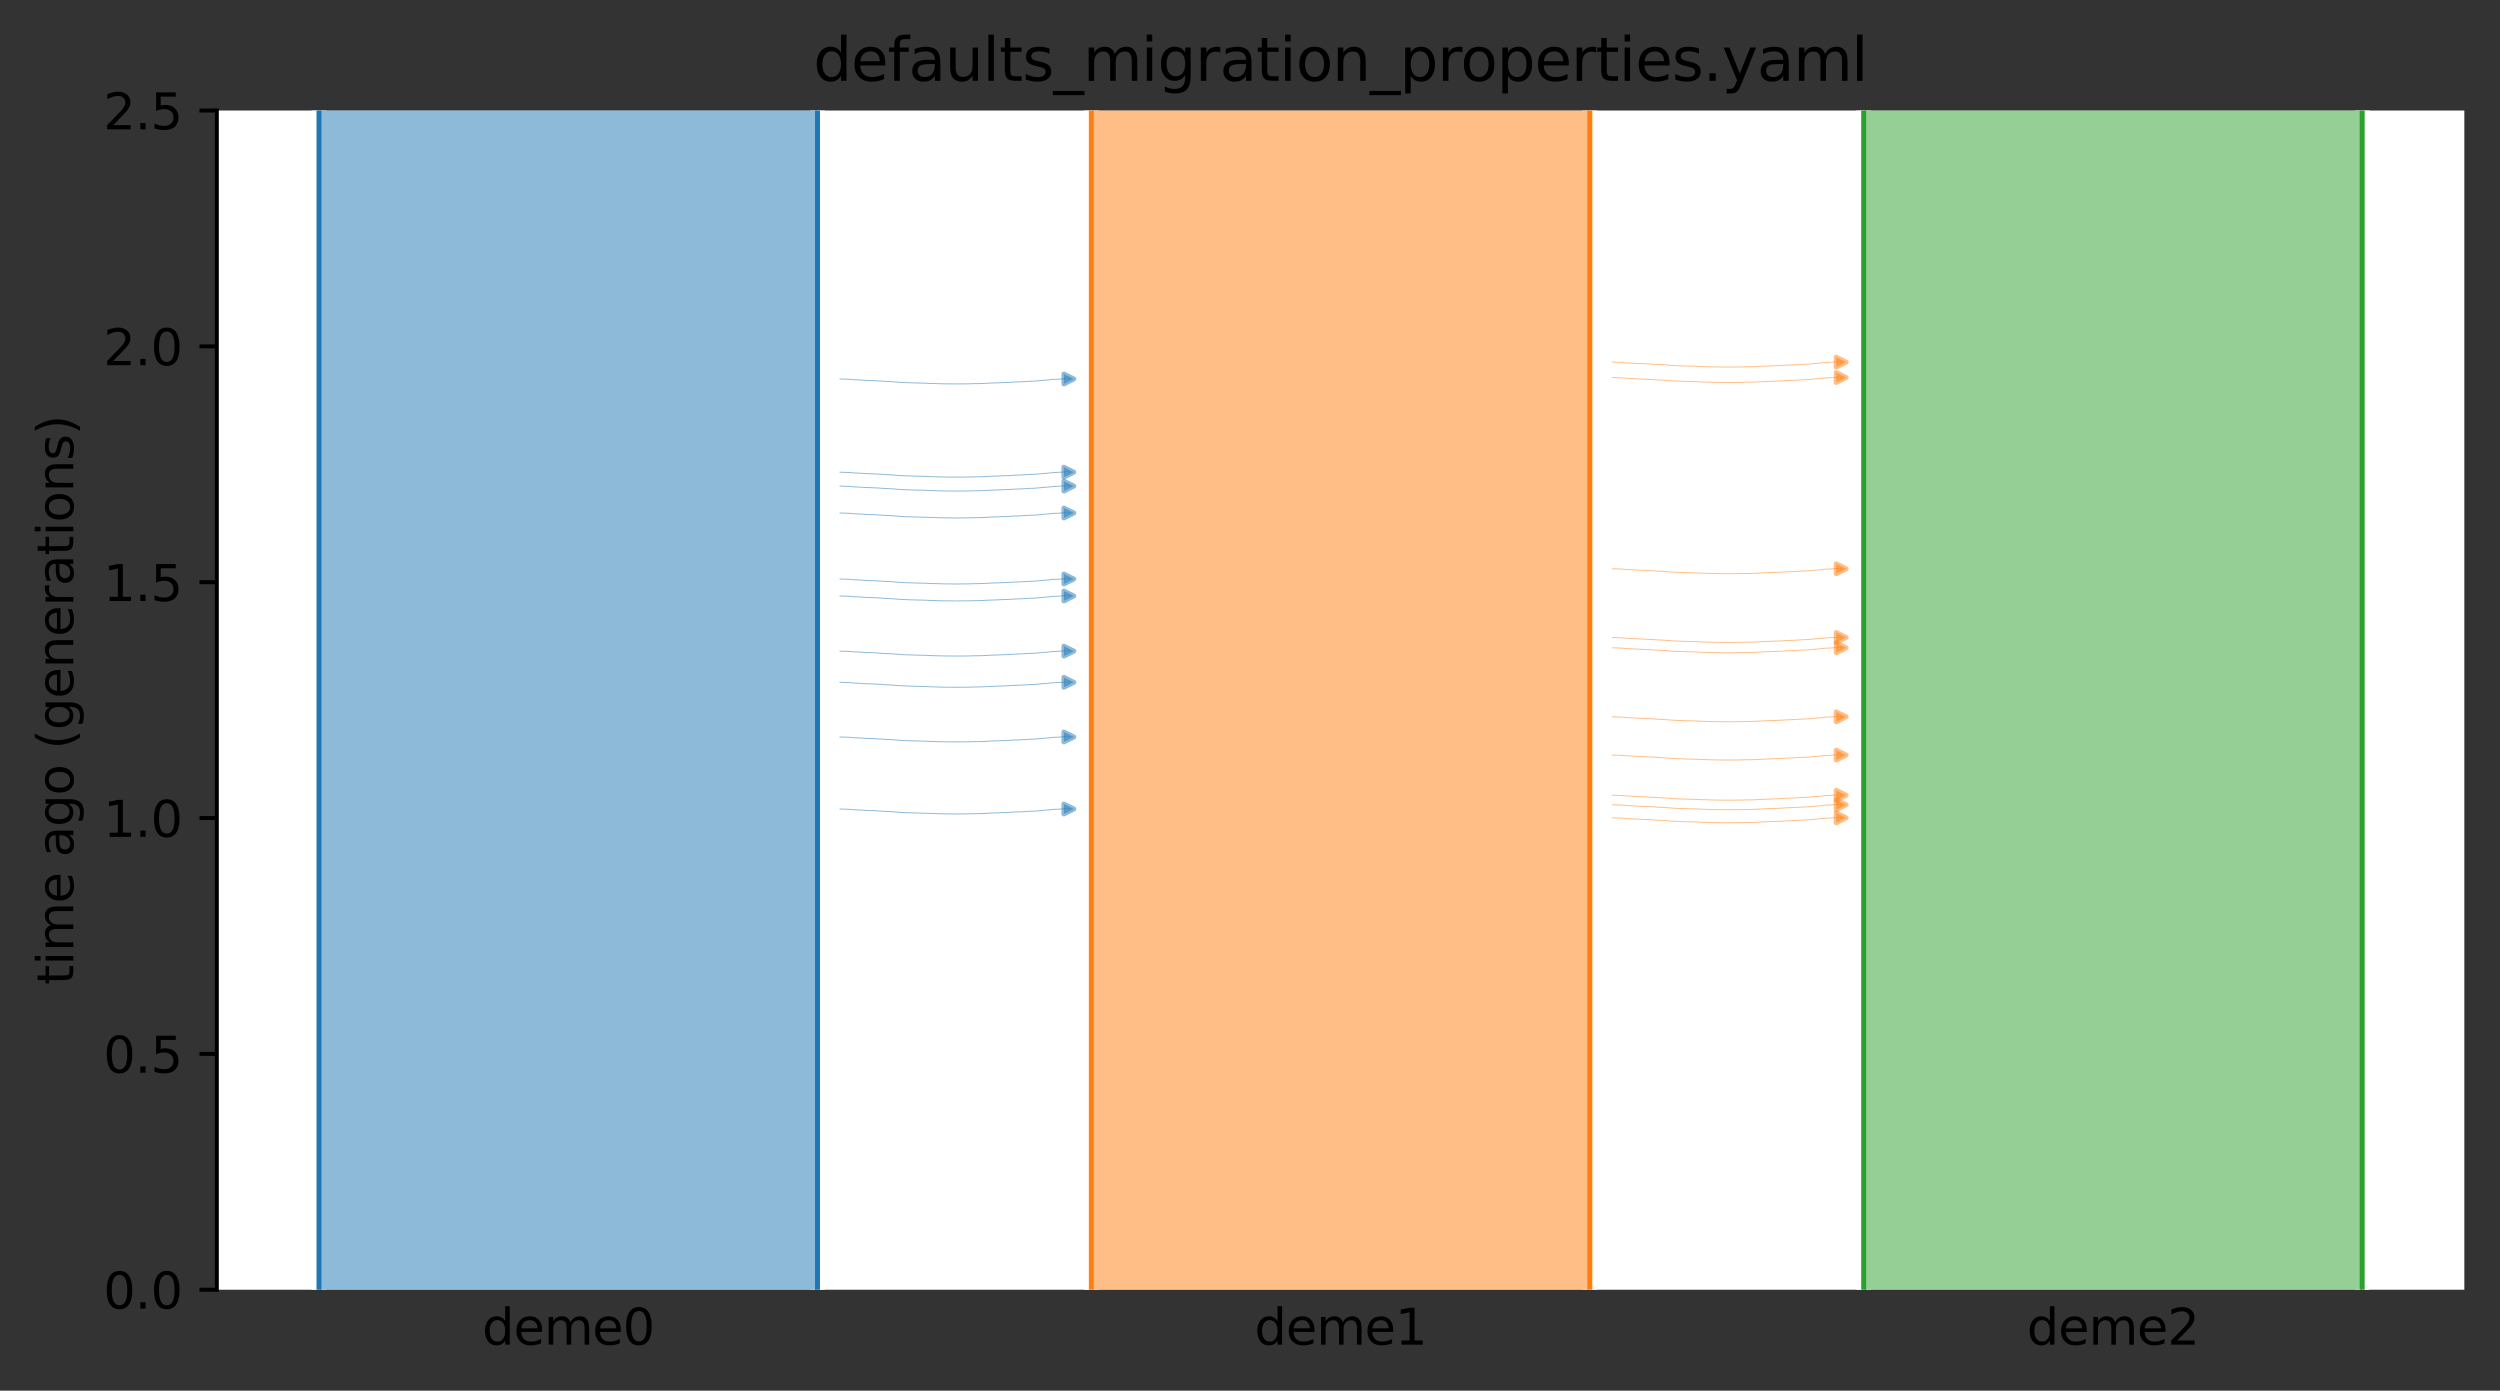 <?xml version="1.0" encoding="utf-8" standalone="no"?>
<!DOCTYPE svg PUBLIC "-//W3C//DTD SVG 1.1//EN"
  "http://www.w3.org/Graphics/SVG/1.1/DTD/svg11.dtd">
<svg xmlns:xlink="http://www.w3.org/1999/xlink" width="504.8pt" height="280.8pt" viewBox="0 0 504.8 280.8" xmlns="http://www.w3.org/2000/svg" version="1.1">
 <rect x="0" y="0" width="504.8" height="280.8" fill="#333333" stroke="none"/>
 <defs>
  <style type="text/css">*{stroke-linejoin: round; stroke-linecap: butt}</style>
 </defs>
 <g id="figure_1">
  <g id="patch_1">
   <path d="M 0 280.8 
L 504.8 280.8 
L 504.8 0 
L 0 0 
L 0 280.8 
z
" style="fill: none"/>
  </g>
  <g id="axes_1">
   <g id="patch_2">
    <path d="M 43.781 260.422 
L 497.6 260.422 
L 497.6 22.318 
L 43.781 22.318 
z
" style="fill: #ffffff"/>
   </g>
   <path d="M 169.607 116.913 
L 170.607 116.945 
L 171.607 116.982 
L 172.607 117.079 
L 173.607 117.112 
L 174.607 117.185 
L 175.607 117.224 
L 176.607 117.259 
L 177.607 117.317 
L 178.607 117.387 
L 179.607 117.439 
L 180.607 117.499 
L 181.607 117.587 
L 182.607 117.633 
L 183.607 117.675 
L 184.607 117.706 
L 185.607 117.732 
L 186.607 117.753 
L 187.607 117.807 
L 188.607 117.835 
L 189.607 117.865 
L 190.607 117.891 
L 191.607 117.902 
L 192.607 117.912 
L 193.607 117.912 
L 194.607 117.902 
L 195.607 117.89 
L 196.607 117.859 
L 197.607 117.848 
L 198.607 117.818 
L 199.607 117.758 
L 200.607 117.721 
L 201.607 117.682 
L 202.607 117.64 
L 203.607 117.607 
L 204.607 117.539 
L 205.607 117.5 
L 206.607 117.458 
L 207.607 117.387 
L 208.607 117.351 
L 209.607 117.292 
L 210.607 117.181 
L 211.607 117.111 
L 212.607 116.998 
L 213.607 116.952 
L 214.607 116.891 
L 215.823 116.842 
" clip-path="url(#pd3a5dbb03d)" style="fill: none; stroke: #1f77b4; stroke-opacity: 0.5; stroke-width: 0.2; stroke-linecap: square"/>
   <path d="M 169.607 137.772 
L 170.607 137.804 
L 171.607 137.841 
L 172.607 137.938 
L 173.607 137.971 
L 174.607 138.045 
L 175.607 138.083 
L 176.607 138.119 
L 177.607 138.176 
L 178.607 138.247 
L 179.607 138.299 
L 180.607 138.358 
L 181.607 138.446 
L 182.607 138.492 
L 183.607 138.535 
L 184.607 138.565 
L 185.607 138.591 
L 186.607 138.612 
L 187.607 138.667 
L 188.607 138.695 
L 189.607 138.724 
L 190.607 138.75 
L 191.607 138.761 
L 192.607 138.771 
L 193.607 138.771 
L 194.607 138.761 
L 195.607 138.75 
L 196.607 138.719 
L 197.607 138.707 
L 198.607 138.677 
L 199.607 138.617 
L 200.607 138.58 
L 201.607 138.541 
L 202.607 138.499 
L 203.607 138.466 
L 204.607 138.399 
L 205.607 138.359 
L 206.607 138.317 
L 207.607 138.246 
L 208.607 138.21 
L 209.607 138.151 
L 210.607 138.04 
L 211.607 137.97 
L 212.607 137.857 
L 213.607 137.811 
L 214.607 137.75 
L 215.823 137.701 
" clip-path="url(#pd3a5dbb03d)" style="fill: none; stroke: #1f77b4; stroke-opacity: 0.5; stroke-width: 0.2; stroke-linecap: square"/>
   <path d="M 169.607 131.472 
L 170.607 131.503 
L 171.607 131.54 
L 172.607 131.638 
L 173.607 131.67 
L 174.607 131.744 
L 175.607 131.783 
L 176.607 131.818 
L 177.607 131.876 
L 178.607 131.946 
L 179.607 131.998 
L 180.607 132.057 
L 181.607 132.145 
L 182.607 132.192 
L 183.607 132.234 
L 184.607 132.265 
L 185.607 132.291 
L 186.607 132.312 
L 187.607 132.366 
L 188.607 132.394 
L 189.607 132.424 
L 190.607 132.449 
L 191.607 132.46 
L 192.607 132.47 
L 193.607 132.47 
L 194.607 132.461 
L 195.607 132.449 
L 196.607 132.418 
L 197.607 132.407 
L 198.607 132.377 
L 199.607 132.317 
L 200.607 132.28 
L 201.607 132.241 
L 202.607 132.198 
L 203.607 132.165 
L 204.607 132.098 
L 205.607 132.059 
L 206.607 132.016 
L 207.607 131.946 
L 208.607 131.909 
L 209.607 131.851 
L 210.607 131.74 
L 211.607 131.669 
L 212.607 131.556 
L 213.607 131.511 
L 214.607 131.449 
L 215.823 131.401 
" clip-path="url(#pd3a5dbb03d)" style="fill: none; stroke: #1f77b4; stroke-opacity: 0.5; stroke-width: 0.2; stroke-linecap: square"/>
   <path d="M 169.607 95.343 
L 170.607 95.375 
L 171.607 95.412 
L 172.607 95.51 
L 173.607 95.542 
L 174.607 95.616 
L 175.607 95.654 
L 176.607 95.69 
L 177.607 95.747 
L 178.607 95.818 
L 179.607 95.87 
L 180.607 95.929 
L 181.607 96.017 
L 182.607 96.063 
L 183.607 96.106 
L 184.607 96.136 
L 185.607 96.162 
L 186.607 96.183 
L 187.607 96.238 
L 188.607 96.266 
L 189.607 96.295 
L 190.607 96.321 
L 191.607 96.332 
L 192.607 96.342 
L 193.607 96.342 
L 194.607 96.332 
L 195.607 96.321 
L 196.607 96.29 
L 197.607 96.278 
L 198.607 96.248 
L 199.607 96.189 
L 200.607 96.151 
L 201.607 96.112 
L 202.607 96.07 
L 203.607 96.037 
L 204.607 95.97 
L 205.607 95.931 
L 206.607 95.888 
L 207.607 95.817 
L 208.607 95.781 
L 209.607 95.722 
L 210.607 95.612 
L 211.607 95.541 
L 212.607 95.428 
L 213.607 95.382 
L 214.607 95.321 
L 215.823 95.272 
" clip-path="url(#pd3a5dbb03d)" style="fill: none; stroke: #1f77b4; stroke-opacity: 0.5; stroke-width: 0.2; stroke-linecap: square"/>
   <path d="M 169.607 76.523 
L 170.607 76.555 
L 171.607 76.592 
L 172.607 76.689 
L 173.607 76.722 
L 174.607 76.796 
L 175.607 76.834 
L 176.607 76.87 
L 177.607 76.927 
L 178.607 76.998 
L 179.607 77.05 
L 180.607 77.109 
L 181.607 77.197 
L 182.607 77.243 
L 183.607 77.286 
L 184.607 77.316 
L 185.607 77.342 
L 186.607 77.363 
L 187.607 77.418 
L 188.607 77.445 
L 189.607 77.475 
L 190.607 77.501 
L 191.607 77.512 
L 192.607 77.522 
L 193.607 77.522 
L 194.607 77.512 
L 195.607 77.501 
L 196.607 77.47 
L 197.607 77.458 
L 198.607 77.428 
L 199.607 77.368 
L 200.607 77.331 
L 201.607 77.292 
L 202.607 77.25 
L 203.607 77.217 
L 204.607 77.15 
L 205.607 77.11 
L 206.607 77.068 
L 207.607 76.997 
L 208.607 76.961 
L 209.607 76.902 
L 210.607 76.791 
L 211.607 76.721 
L 212.607 76.608 
L 213.607 76.562 
L 214.607 76.501 
L 215.823 76.452 
" clip-path="url(#pd3a5dbb03d)" style="fill: none; stroke: #1f77b4; stroke-opacity: 0.5; stroke-width: 0.2; stroke-linecap: square"/>
   <path d="M 169.607 148.809 
L 170.607 148.841 
L 171.607 148.878 
L 172.607 148.976 
L 173.607 149.008 
L 174.607 149.082 
L 175.607 149.12 
L 176.607 149.156 
L 177.607 149.213 
L 178.607 149.284 
L 179.607 149.336 
L 180.607 149.395 
L 181.607 149.483 
L 182.607 149.529 
L 183.607 149.572 
L 184.607 149.602 
L 185.607 149.628 
L 186.607 149.649 
L 187.607 149.704 
L 188.607 149.732 
L 189.607 149.761 
L 190.607 149.787 
L 191.607 149.798 
L 192.607 149.808 
L 193.607 149.808 
L 194.607 149.798 
L 195.607 149.787 
L 196.607 149.756 
L 197.607 149.744 
L 198.607 149.714 
L 199.607 149.655 
L 200.607 149.617 
L 201.607 149.578 
L 202.607 149.536 
L 203.607 149.503 
L 204.607 149.436 
L 205.607 149.397 
L 206.607 149.354 
L 207.607 149.283 
L 208.607 149.247 
L 209.607 149.188 
L 210.607 149.078 
L 211.607 149.007 
L 212.607 148.894 
L 213.607 148.848 
L 214.607 148.787 
L 215.823 148.738 
" clip-path="url(#pd3a5dbb03d)" style="fill: none; stroke: #1f77b4; stroke-opacity: 0.5; stroke-width: 0.2; stroke-linecap: square"/>
   <path d="M 169.607 120.341 
L 170.607 120.373 
L 171.607 120.41 
L 172.607 120.507 
L 173.607 120.54 
L 174.607 120.614 
L 175.607 120.652 
L 176.607 120.687 
L 177.607 120.745 
L 178.607 120.816 
L 179.607 120.867 
L 180.607 120.927 
L 181.607 121.015 
L 182.607 121.061 
L 183.607 121.103 
L 184.607 121.134 
L 185.607 121.16 
L 186.607 121.181 
L 187.607 121.235 
L 188.607 121.263 
L 189.607 121.293 
L 190.607 121.319 
L 191.607 121.33 
L 192.607 121.34 
L 193.607 121.34 
L 194.607 121.33 
L 195.607 121.318 
L 196.607 121.287 
L 197.607 121.276 
L 198.607 121.246 
L 199.607 121.186 
L 200.607 121.149 
L 201.607 121.11 
L 202.607 121.068 
L 203.607 121.035 
L 204.607 120.967 
L 205.607 120.928 
L 206.607 120.886 
L 207.607 120.815 
L 208.607 120.779 
L 209.607 120.72 
L 210.607 120.609 
L 211.607 120.539 
L 212.607 120.426 
L 213.607 120.38 
L 214.607 120.319 
L 215.823 120.27 
" clip-path="url(#pd3a5dbb03d)" style="fill: none; stroke: #1f77b4; stroke-opacity: 0.5; stroke-width: 0.2; stroke-linecap: square"/>
   <path d="M 169.607 103.587 
L 170.607 103.618 
L 171.607 103.655 
L 172.607 103.753 
L 173.607 103.785 
L 174.607 103.859 
L 175.607 103.897 
L 176.607 103.933 
L 177.607 103.99 
L 178.607 104.061 
L 179.607 104.113 
L 180.607 104.172 
L 181.607 104.26 
L 182.607 104.306 
L 183.607 104.349 
L 184.607 104.379 
L 185.607 104.405 
L 186.607 104.427 
L 187.607 104.481 
L 188.607 104.509 
L 189.607 104.538 
L 190.607 104.564 
L 191.607 104.575 
L 192.607 104.585 
L 193.607 104.585 
L 194.607 104.575 
L 195.607 104.564 
L 196.607 104.533 
L 197.607 104.522 
L 198.607 104.492 
L 199.607 104.432 
L 200.607 104.395 
L 201.607 104.355 
L 202.607 104.313 
L 203.607 104.28 
L 204.607 104.213 
L 205.607 104.174 
L 206.607 104.131 
L 207.607 104.06 
L 208.607 104.024 
L 209.607 103.966 
L 210.607 103.855 
L 211.607 103.784 
L 212.607 103.671 
L 213.607 103.625 
L 214.607 103.564 
L 215.823 103.516 
" clip-path="url(#pd3a5dbb03d)" style="fill: none; stroke: #1f77b4; stroke-opacity: 0.5; stroke-width: 0.2; stroke-linecap: square"/>
   <path d="M 169.607 163.354 
L 170.607 163.385 
L 171.607 163.422 
L 172.607 163.52 
L 173.607 163.553 
L 174.607 163.626 
L 175.607 163.665 
L 176.607 163.7 
L 177.607 163.758 
L 178.607 163.828 
L 179.607 163.88 
L 180.607 163.939 
L 181.607 164.028 
L 182.607 164.074 
L 183.607 164.116 
L 184.607 164.147 
L 185.607 164.173 
L 186.607 164.194 
L 187.607 164.248 
L 188.607 164.276 
L 189.607 164.306 
L 190.607 164.331 
L 191.607 164.342 
L 192.607 164.353 
L 193.607 164.352 
L 194.607 164.343 
L 195.607 164.331 
L 196.607 164.3 
L 197.607 164.289 
L 198.607 164.259 
L 199.607 164.199 
L 200.607 164.162 
L 201.607 164.123 
L 202.607 164.08 
L 203.607 164.048 
L 204.607 163.98 
L 205.607 163.941 
L 206.607 163.898 
L 207.607 163.828 
L 208.607 163.791 
L 209.607 163.733 
L 210.607 163.622 
L 211.607 163.551 
L 212.607 163.438 
L 213.607 163.393 
L 214.607 163.331 
L 215.823 163.283 
" clip-path="url(#pd3a5dbb03d)" style="fill: none; stroke: #1f77b4; stroke-opacity: 0.5; stroke-width: 0.2; stroke-linecap: square"/>
   <path d="M 169.607 98.152 
L 170.607 98.183 
L 171.607 98.22 
L 172.607 98.318 
L 173.607 98.351 
L 174.607 98.424 
L 175.607 98.463 
L 176.607 98.498 
L 177.607 98.556 
L 178.607 98.626 
L 179.607 98.678 
L 180.607 98.737 
L 181.607 98.826 
L 182.607 98.872 
L 183.607 98.914 
L 184.607 98.945 
L 185.607 98.971 
L 186.607 98.992 
L 187.607 99.046 
L 188.607 99.074 
L 189.607 99.104 
L 190.607 99.129 
L 191.607 99.14 
L 192.607 99.151 
L 193.607 99.15 
L 194.607 99.141 
L 195.607 99.129 
L 196.607 99.098 
L 197.607 99.087 
L 198.607 99.057 
L 199.607 98.997 
L 200.607 98.96 
L 201.607 98.921 
L 202.607 98.878 
L 203.607 98.846 
L 204.607 98.778 
L 205.607 98.739 
L 206.607 98.696 
L 207.607 98.626 
L 208.607 98.589 
L 209.607 98.531 
L 210.607 98.42 
L 211.607 98.349 
L 212.607 98.236 
L 213.607 98.191 
L 214.607 98.129 
L 215.823 98.081 
" clip-path="url(#pd3a5dbb03d)" style="fill: none; stroke: #1f77b4; stroke-opacity: 0.5; stroke-width: 0.2; stroke-linecap: square"/>
   <path d="M 325.558 128.723 
L 326.558 128.755 
L 327.558 128.791 
L 328.558 128.889 
L 329.558 128.922 
L 330.558 128.995 
L 331.558 129.034 
L 332.558 129.069 
L 333.558 129.127 
L 334.558 129.197 
L 335.558 129.249 
L 336.558 129.308 
L 337.558 129.397 
L 338.558 129.443 
L 339.558 129.485 
L 340.558 129.516 
L 341.558 129.542 
L 342.558 129.563 
L 343.558 129.617 
L 344.558 129.645 
L 345.558 129.675 
L 346.558 129.7 
L 347.558 129.712 
L 348.558 129.722 
L 349.558 129.722 
L 350.558 129.712 
L 351.558 129.7 
L 352.558 129.669 
L 353.558 129.658 
L 354.558 129.628 
L 355.558 129.568 
L 356.558 129.531 
L 357.558 129.492 
L 358.558 129.45 
L 359.558 129.417 
L 360.558 129.349 
L 361.558 129.31 
L 362.558 129.268 
L 363.558 129.197 
L 364.558 129.161 
L 365.558 129.102 
L 366.558 128.991 
L 367.558 128.921 
L 368.558 128.808 
L 369.558 128.762 
L 370.558 128.701 
L 371.775 128.652 
" clip-path="url(#pd3a5dbb03d)" style="fill: none; stroke: #ff7f0e; stroke-opacity: 0.5; stroke-width: 0.2; stroke-linecap: square"/>
   <path d="M 325.558 152.462 
L 326.558 152.494 
L 327.558 152.531 
L 328.558 152.628 
L 329.558 152.661 
L 330.558 152.735 
L 331.558 152.773 
L 332.558 152.809 
L 333.558 152.866 
L 334.558 152.937 
L 335.558 152.989 
L 336.558 153.048 
L 337.558 153.136 
L 338.558 153.182 
L 339.558 153.225 
L 340.558 153.255 
L 341.558 153.281 
L 342.558 153.302 
L 343.558 153.357 
L 344.558 153.385 
L 345.558 153.414 
L 346.558 153.44 
L 347.558 153.451 
L 348.558 153.461 
L 349.558 153.461 
L 350.558 153.451 
L 351.558 153.44 
L 352.558 153.409 
L 353.558 153.397 
L 354.558 153.367 
L 355.558 153.308 
L 356.558 153.27 
L 357.558 153.231 
L 358.558 153.189 
L 359.558 153.156 
L 360.558 153.089 
L 361.558 153.049 
L 362.558 153.007 
L 363.558 152.936 
L 364.558 152.9 
L 365.558 152.841 
L 366.558 152.73 
L 367.558 152.66 
L 368.558 152.547 
L 369.558 152.501 
L 370.558 152.44 
L 371.775 152.391 
" clip-path="url(#pd3a5dbb03d)" style="fill: none; stroke: #ff7f0e; stroke-opacity: 0.5; stroke-width: 0.2; stroke-linecap: square"/>
   <path d="M 325.558 162.499 
L 326.558 162.53 
L 327.558 162.567 
L 328.558 162.665 
L 329.558 162.698 
L 330.558 162.771 
L 331.558 162.81 
L 332.558 162.845 
L 333.558 162.903 
L 334.558 162.973 
L 335.558 163.025 
L 336.558 163.084 
L 337.558 163.173 
L 338.558 163.219 
L 339.558 163.261 
L 340.558 163.292 
L 341.558 163.318 
L 342.558 163.339 
L 343.558 163.393 
L 344.558 163.421 
L 345.558 163.451 
L 346.558 163.476 
L 347.558 163.487 
L 348.558 163.498 
L 349.558 163.497 
L 350.558 163.488 
L 351.558 163.476 
L 352.558 163.445 
L 353.558 163.434 
L 354.558 163.404 
L 355.558 163.344 
L 356.558 163.307 
L 357.558 163.268 
L 358.558 163.225 
L 359.558 163.193 
L 360.558 163.125 
L 361.558 163.086 
L 362.558 163.043 
L 363.558 162.973 
L 364.558 162.936 
L 365.558 162.878 
L 366.558 162.767 
L 367.558 162.696 
L 368.558 162.584 
L 369.558 162.538 
L 370.558 162.476 
L 371.775 162.428 
" clip-path="url(#pd3a5dbb03d)" style="fill: none; stroke: #ff7f0e; stroke-opacity: 0.5; stroke-width: 0.2; stroke-linecap: square"/>
   <path d="M 325.558 160.571 
L 326.558 160.603 
L 327.558 160.64 
L 328.558 160.737 
L 329.558 160.77 
L 330.558 160.844 
L 331.558 160.882 
L 332.558 160.918 
L 333.558 160.975 
L 334.558 161.046 
L 335.558 161.098 
L 336.558 161.157 
L 337.558 161.245 
L 338.558 161.291 
L 339.558 161.334 
L 340.558 161.364 
L 341.558 161.39 
L 342.558 161.411 
L 343.558 161.466 
L 344.558 161.493 
L 345.558 161.523 
L 346.558 161.549 
L 347.558 161.56 
L 348.558 161.57 
L 349.558 161.57 
L 350.558 161.56 
L 351.558 161.549 
L 352.558 161.518 
L 353.558 161.506 
L 354.558 161.476 
L 355.558 161.416 
L 356.558 161.379 
L 357.558 161.34 
L 358.558 161.298 
L 359.558 161.265 
L 360.558 161.198 
L 361.558 161.158 
L 362.558 161.116 
L 363.558 161.045 
L 364.558 161.009 
L 365.558 160.95 
L 366.558 160.839 
L 367.558 160.769 
L 368.558 160.656 
L 369.558 160.61 
L 370.558 160.549 
L 371.775 160.5 
" clip-path="url(#pd3a5dbb03d)" style="fill: none; stroke: #ff7f0e; stroke-opacity: 0.5; stroke-width: 0.2; stroke-linecap: square"/>
   <path d="M 325.558 114.844 
L 326.558 114.876 
L 327.558 114.912 
L 328.558 115.01 
L 329.558 115.043 
L 330.558 115.116 
L 331.558 115.155 
L 332.558 115.19 
L 333.558 115.248 
L 334.558 115.318 
L 335.558 115.37 
L 336.558 115.429 
L 337.558 115.518 
L 338.558 115.564 
L 339.558 115.606 
L 340.558 115.637 
L 341.558 115.663 
L 342.558 115.684 
L 343.558 115.738 
L 344.558 115.766 
L 345.558 115.796 
L 346.558 115.821 
L 347.558 115.833 
L 348.558 115.843 
L 349.558 115.842 
L 350.558 115.833 
L 351.558 115.821 
L 352.558 115.79 
L 353.558 115.779 
L 354.558 115.749 
L 355.558 115.689 
L 356.558 115.652 
L 357.558 115.613 
L 358.558 115.571 
L 359.558 115.538 
L 360.558 115.47 
L 361.558 115.431 
L 362.558 115.389 
L 363.558 115.318 
L 364.558 115.282 
L 365.558 115.223 
L 366.558 115.112 
L 367.558 115.042 
L 368.558 114.929 
L 369.558 114.883 
L 370.558 114.822 
L 371.775 114.773 
" clip-path="url(#pd3a5dbb03d)" style="fill: none; stroke: #ff7f0e; stroke-opacity: 0.5; stroke-width: 0.2; stroke-linecap: square"/>
   <path d="M 325.558 130.806 
L 326.558 130.837 
L 327.558 130.874 
L 328.558 130.972 
L 329.558 131.004 
L 330.558 131.078 
L 331.558 131.116 
L 332.558 131.152 
L 333.558 131.21 
L 334.558 131.28 
L 335.558 131.332 
L 336.558 131.391 
L 337.558 131.479 
L 338.558 131.525 
L 339.558 131.568 
L 340.558 131.598 
L 341.558 131.624 
L 342.558 131.646 
L 343.558 131.7 
L 344.558 131.728 
L 345.558 131.758 
L 346.558 131.783 
L 347.558 131.794 
L 348.558 131.804 
L 349.558 131.804 
L 350.558 131.795 
L 351.558 131.783 
L 352.558 131.752 
L 353.558 131.741 
L 354.558 131.711 
L 355.558 131.651 
L 356.558 131.614 
L 357.558 131.575 
L 358.558 131.532 
L 359.558 131.499 
L 360.558 131.432 
L 361.558 131.393 
L 362.558 131.35 
L 363.558 131.28 
L 364.558 131.243 
L 365.558 131.185 
L 366.558 131.074 
L 367.558 131.003 
L 368.558 130.89 
L 369.558 130.844 
L 370.558 130.783 
L 371.775 130.735 
" clip-path="url(#pd3a5dbb03d)" style="fill: none; stroke: #ff7f0e; stroke-opacity: 0.5; stroke-width: 0.2; stroke-linecap: square"/>
   <path d="M 325.558 144.74 
L 326.558 144.771 
L 327.558 144.808 
L 328.558 144.906 
L 329.558 144.939 
L 330.558 145.012 
L 331.558 145.051 
L 332.558 145.086 
L 333.558 145.144 
L 334.558 145.214 
L 335.558 145.266 
L 336.558 145.325 
L 337.558 145.414 
L 338.558 145.46 
L 339.558 145.502 
L 340.558 145.533 
L 341.558 145.559 
L 342.558 145.58 
L 343.558 145.634 
L 344.558 145.662 
L 345.558 145.692 
L 346.558 145.717 
L 347.558 145.728 
L 348.558 145.739 
L 349.558 145.738 
L 350.558 145.729 
L 351.558 145.717 
L 352.558 145.686 
L 353.558 145.675 
L 354.558 145.645 
L 355.558 145.585 
L 356.558 145.548 
L 357.558 145.509 
L 358.558 145.466 
L 359.558 145.434 
L 360.558 145.366 
L 361.558 145.327 
L 362.558 145.284 
L 363.558 145.214 
L 364.558 145.177 
L 365.558 145.119 
L 366.558 145.008 
L 367.558 144.937 
L 368.558 144.824 
L 369.558 144.779 
L 370.558 144.717 
L 371.775 144.669 
" clip-path="url(#pd3a5dbb03d)" style="fill: none; stroke: #ff7f0e; stroke-opacity: 0.5; stroke-width: 0.2; stroke-linecap: square"/>
   <path d="M 325.558 165.133 
L 326.558 165.164 
L 327.558 165.201 
L 328.558 165.299 
L 329.558 165.331 
L 330.558 165.405 
L 331.558 165.444 
L 332.558 165.479 
L 333.558 165.537 
L 334.558 165.607 
L 335.558 165.659 
L 336.558 165.718 
L 337.558 165.806 
L 338.558 165.853 
L 339.558 165.895 
L 340.558 165.926 
L 341.558 165.952 
L 342.558 165.973 
L 343.558 166.027 
L 344.558 166.055 
L 345.558 166.085 
L 346.558 166.11 
L 347.558 166.121 
L 348.558 166.131 
L 349.558 166.131 
L 350.558 166.122 
L 351.558 166.11 
L 352.558 166.079 
L 353.558 166.068 
L 354.558 166.038 
L 355.558 165.978 
L 356.558 165.941 
L 357.558 165.902 
L 358.558 165.859 
L 359.558 165.827 
L 360.558 165.759 
L 361.558 165.72 
L 362.558 165.677 
L 363.558 165.607 
L 364.558 165.57 
L 365.558 165.512 
L 366.558 165.401 
L 367.558 165.33 
L 368.558 165.217 
L 369.558 165.172 
L 370.558 165.11 
L 371.775 165.062 
" clip-path="url(#pd3a5dbb03d)" style="fill: none; stroke: #ff7f0e; stroke-opacity: 0.5; stroke-width: 0.2; stroke-linecap: square"/>
   <path d="M 325.558 76.232 
L 326.558 76.264 
L 327.558 76.3 
L 328.558 76.398 
L 329.558 76.431 
L 330.558 76.504 
L 331.558 76.543 
L 332.558 76.578 
L 333.558 76.636 
L 334.558 76.706 
L 335.558 76.758 
L 336.558 76.817 
L 337.558 76.906 
L 338.558 76.952 
L 339.558 76.994 
L 340.558 77.025 
L 341.558 77.051 
L 342.558 77.072 
L 343.558 77.126 
L 344.558 77.154 
L 345.558 77.184 
L 346.558 77.209 
L 347.558 77.221 
L 348.558 77.231 
L 349.558 77.231 
L 350.558 77.221 
L 351.558 77.209 
L 352.558 77.178 
L 353.558 77.167 
L 354.558 77.137 
L 355.558 77.077 
L 356.558 77.04 
L 357.558 77.001 
L 358.558 76.959 
L 359.558 76.926 
L 360.558 76.858 
L 361.558 76.819 
L 362.558 76.777 
L 363.558 76.706 
L 364.558 76.67 
L 365.558 76.611 
L 366.558 76.5 
L 367.558 76.43 
L 368.558 76.317 
L 369.558 76.271 
L 370.558 76.21 
L 371.775 76.161 
" clip-path="url(#pd3a5dbb03d)" style="fill: none; stroke: #ff7f0e; stroke-opacity: 0.5; stroke-width: 0.2; stroke-linecap: square"/>
   <path d="M 325.558 73.118 
L 326.558 73.149 
L 327.558 73.186 
L 328.558 73.284 
L 329.558 73.316 
L 330.558 73.39 
L 331.558 73.429 
L 332.558 73.464 
L 333.558 73.522 
L 334.558 73.592 
L 335.558 73.644 
L 336.558 73.703 
L 337.558 73.791 
L 338.558 73.838 
L 339.558 73.88 
L 340.558 73.91 
L 341.558 73.936 
L 342.558 73.958 
L 343.558 74.012 
L 344.558 74.04 
L 345.558 74.07 
L 346.558 74.095 
L 347.558 74.106 
L 348.558 74.116 
L 349.558 74.116 
L 350.558 74.107 
L 351.558 74.095 
L 352.558 74.064 
L 353.558 74.053 
L 354.558 74.023 
L 355.558 73.963 
L 356.558 73.926 
L 357.558 73.887 
L 358.558 73.844 
L 359.558 73.811 
L 360.558 73.744 
L 361.558 73.705 
L 362.558 73.662 
L 363.558 73.592 
L 364.558 73.555 
L 365.558 73.497 
L 366.558 73.386 
L 367.558 73.315 
L 368.558 73.202 
L 369.558 73.156 
L 370.558 73.095 
L 371.775 73.047 
" clip-path="url(#pd3a5dbb03d)" style="fill: none; stroke: #ff7f0e; stroke-opacity: 0.5; stroke-width: 0.2; stroke-linecap: square"/>
   <g id="patch_3">
    <path d="M 64.409 22.318 
L 64.409 260.422 
M 165.068 22.318 
L 165.068 260.422 
" clip-path="url(#pd3a5dbb03d)" style="fill: none; stroke: #ffffff; stroke-width: 3; stroke-linejoin: miter"/>
    <path d="M 64.409 22.318 
L 64.409 260.422 
M 165.068 22.318 
L 165.068 260.422 
" clip-path="url(#pd3a5dbb03d)" style="fill: none; stroke: #1f77b4; stroke-linejoin: miter"/>
    <g id="PolyCollection_1">
     <path d="M 165.068 22.318 
L 64.409 22.318 
L 64.409 260.422 
L 165.068 260.422 
L 165.068 260.422 
L 165.068 22.318 
z
" clip-path="url(#pd3a5dbb03d)" style="fill: #1f77b4; fill-opacity: 0.5"/>
    </g>
    <g id="patch_4">
     <path d="M 220.361 22.318 
L 220.361 260.422 
M 321.02 22.318 
L 321.02 260.422 
" clip-path="url(#pd3a5dbb03d)" style="fill: none; stroke: #ffffff; stroke-width: 3; stroke-linejoin: miter"/>
     <path d="M 220.361 22.318 
L 220.361 260.422 
M 321.02 22.318 
L 321.02 260.422 
" clip-path="url(#pd3a5dbb03d)" style="fill: none; stroke: #ff7f0e; stroke-linejoin: miter"/>
     <g id="PolyCollection_2">
      <path d="M 321.02 22.318 
L 220.361 22.318 
L 220.361 260.422 
L 321.02 260.422 
L 321.02 260.422 
L 321.02 22.318 
z
" clip-path="url(#pd3a5dbb03d)" style="fill: #ff7f0e; fill-opacity: 0.5"/>
     </g>
     <g id="patch_5">
      <path d="M 376.313 22.318 
L 376.313 260.422 
M 476.972 22.318 
L 476.972 260.422 
" clip-path="url(#pd3a5dbb03d)" style="fill: none; stroke: #ffffff; stroke-width: 3; stroke-linejoin: miter"/>
      <path d="M 376.313 22.318 
L 376.313 260.422 
M 476.972 22.318 
L 476.972 260.422 
" clip-path="url(#pd3a5dbb03d)" style="fill: none; stroke: #2ca02c; stroke-linejoin: miter"/>
      <g id="PolyCollection_3">
       <path d="M 476.972 22.318 
L 376.313 22.318 
L 376.313 260.422 
L 476.972 260.422 
L 476.972 260.422 
L 476.972 22.318 
z
" clip-path="url(#pd3a5dbb03d)" style="fill: #2ca02c; fill-opacity: 0.5"/>
      </g>
      <g id="matplotlib.axis_1">
       <g id="xtick_1">
        <g id="line2d_1"/>
        <g id="text_1">
         <!-- deme0 -->
         <g transform="translate(97.36 271.52)scale(0.1 -0.1)">
          <defs>
           <path id="DejaVuSans-64" d="M 2906 2969 
L 2906 4863 
L 3481 4863 
L 3481 0 
L 2906 0 
L 2906 525 
Q 2725 213 2448 61 
Q 2172 -91 1784 -91 
Q 1150 -91 751 415 
Q 353 922 353 1747 
Q 353 2572 751 3078 
Q 1150 3584 1784 3584 
Q 2172 3584 2448 3432 
Q 2725 3281 2906 2969 
z
M 947 1747 
Q 947 1113 1208 752 
Q 1469 391 1925 391 
Q 2381 391 2643 752 
Q 2906 1113 2906 1747 
Q 2906 2381 2643 2742 
Q 2381 3103 1925 3103 
Q 1469 3103 1208 2742 
Q 947 2381 947 1747 
z
" transform="scale(0.016)"/>
           <path id="DejaVuSans-65" d="M 3597 1894 
L 3597 1613 
L 953 1613 
Q 991 1019 1311 708 
Q 1631 397 2203 397 
Q 2534 397 2845 478 
Q 3156 559 3463 722 
L 3463 178 
Q 3153 47 2828 -22 
Q 2503 -91 2169 -91 
Q 1331 -91 842 396 
Q 353 884 353 1716 
Q 353 2575 817 3079 
Q 1281 3584 2069 3584 
Q 2775 3584 3186 3129 
Q 3597 2675 3597 1894 
z
M 3022 2063 
Q 3016 2534 2758 2815 
Q 2500 3097 2075 3097 
Q 1594 3097 1305 2825 
Q 1016 2553 972 2059 
L 3022 2063 
z
" transform="scale(0.016)"/>
           <path id="DejaVuSans-6d" d="M 3328 2828 
Q 3544 3216 3844 3400 
Q 4144 3584 4550 3584 
Q 5097 3584 5394 3201 
Q 5691 2819 5691 2113 
L 5691 0 
L 5113 0 
L 5113 2094 
Q 5113 2597 4934 2840 
Q 4756 3084 4391 3084 
Q 3944 3084 3684 2787 
Q 3425 2491 3425 1978 
L 3425 0 
L 2847 0 
L 2847 2094 
Q 2847 2600 2669 2842 
Q 2491 3084 2119 3084 
Q 1678 3084 1418 2786 
Q 1159 2488 1159 1978 
L 1159 0 
L 581 0 
L 581 3500 
L 1159 3500 
L 1159 2956 
Q 1356 3278 1631 3431 
Q 1906 3584 2284 3584 
Q 2666 3584 2933 3390 
Q 3200 3197 3328 2828 
z
" transform="scale(0.016)"/>
           <path id="DejaVuSans-30" d="M 2034 4250 
Q 1547 4250 1301 3770 
Q 1056 3291 1056 2328 
Q 1056 1369 1301 889 
Q 1547 409 2034 409 
Q 2525 409 2770 889 
Q 3016 1369 3016 2328 
Q 3016 3291 2770 3770 
Q 2525 4250 2034 4250 
z
M 2034 4750 
Q 2819 4750 3233 4129 
Q 3647 3509 3647 2328 
Q 3647 1150 3233 529 
Q 2819 -91 2034 -91 
Q 1250 -91 836 529 
Q 422 1150 422 2328 
Q 422 3509 836 4129 
Q 1250 4750 2034 4750 
z
" transform="scale(0.016)"/>
          </defs>
          <use xlink:href="#DejaVuSans-64"/>
          <use xlink:href="#DejaVuSans-65" x="63.477"/>
          <use xlink:href="#DejaVuSans-6d" x="125"/>
          <use xlink:href="#DejaVuSans-65" x="222.412"/>
          <use xlink:href="#DejaVuSans-30" x="283.936"/>
         </g>
        </g>
       </g>
       <g id="xtick_2">
        <g id="line2d_2"/>
        <g id="text_2">
         <!-- deme1 -->
         <g transform="translate(253.312 271.52)scale(0.1 -0.1)">
          <defs>
           <path id="DejaVuSans-31" d="M 794 531 
L 1825 531 
L 1825 4091 
L 703 3866 
L 703 4441 
L 1819 4666 
L 2450 4666 
L 2450 531 
L 3481 531 
L 3481 0 
L 794 0 
L 794 531 
z
" transform="scale(0.016)"/>
          </defs>
          <use xlink:href="#DejaVuSans-64"/>
          <use xlink:href="#DejaVuSans-65" x="63.477"/>
          <use xlink:href="#DejaVuSans-6d" x="125"/>
          <use xlink:href="#DejaVuSans-65" x="222.412"/>
          <use xlink:href="#DejaVuSans-31" x="283.936"/>
         </g>
        </g>
       </g>
       <g id="xtick_3">
        <g id="line2d_3"/>
        <g id="text_3">
         <!-- deme2 -->
         <g transform="translate(409.263 271.52)scale(0.1 -0.1)">
          <defs>
           <path id="DejaVuSans-32" d="M 1228 531 
L 3431 531 
L 3431 0 
L 469 0 
L 469 531 
Q 828 903 1448 1529 
Q 2069 2156 2228 2338 
Q 2531 2678 2651 2914 
Q 2772 3150 2772 3378 
Q 2772 3750 2511 3984 
Q 2250 4219 1831 4219 
Q 1534 4219 1204 4116 
Q 875 4013 500 3803 
L 500 4441 
Q 881 4594 1212 4672 
Q 1544 4750 1819 4750 
Q 2544 4750 2975 4387 
Q 3406 4025 3406 3419 
Q 3406 3131 3298 2873 
Q 3191 2616 2906 2266 
Q 2828 2175 2409 1742 
Q 1991 1309 1228 531 
z
" transform="scale(0.016)"/>
          </defs>
          <use xlink:href="#DejaVuSans-64"/>
          <use xlink:href="#DejaVuSans-65" x="63.477"/>
          <use xlink:href="#DejaVuSans-6d" x="125"/>
          <use xlink:href="#DejaVuSans-65" x="222.412"/>
          <use xlink:href="#DejaVuSans-32" x="283.936"/>
         </g>
        </g>
       </g>
      </g>
      <g id="matplotlib.axis_2">
       <g id="ytick_1">
        <g id="line2d_4">
         <defs>
          <path id="m8a02c22c99" d="M 0 0 
L -3.5 0 
" style="stroke: #000000; stroke-width: 0.8"/>
         </defs>
         <g>
          <use xlink:href="#m8a02c22c99" x="43.781" y="260.422" style="stroke: #000000; stroke-width: 0.8"/>
         </g>
        </g>
        <g id="text_4">
         <!-- 0.0 -->
         <g transform="translate(20.878 264.221)scale(0.1 -0.1)">
          <defs>
           <path id="DejaVuSans-2e" d="M 684 794 
L 1344 794 
L 1344 0 
L 684 0 
L 684 794 
z
" transform="scale(0.016)"/>
          </defs>
          <use xlink:href="#DejaVuSans-30"/>
          <use xlink:href="#DejaVuSans-2e" x="63.623"/>
          <use xlink:href="#DejaVuSans-30" x="95.41"/>
         </g>
        </g>
       </g>
       <g id="ytick_2">
        <g id="line2d_5">
         <g>
          <use xlink:href="#m8a02c22c99" x="43.781" y="212.801" style="stroke: #000000; stroke-width: 0.8"/>
         </g>
        </g>
        <g id="text_5">
         <!-- 0.5 -->
         <g transform="translate(20.878 216.6)scale(0.1 -0.1)">
          <defs>
           <path id="DejaVuSans-35" d="M 691 4666 
L 3169 4666 
L 3169 4134 
L 1269 4134 
L 1269 2991 
Q 1406 3038 1543 3061 
Q 1681 3084 1819 3084 
Q 2600 3084 3056 2656 
Q 3513 2228 3513 1497 
Q 3513 744 3044 326 
Q 2575 -91 1722 -91 
Q 1428 -91 1123 -41 
Q 819 9 494 109 
L 494 744 
Q 775 591 1075 516 
Q 1375 441 1709 441 
Q 2250 441 2565 725 
Q 2881 1009 2881 1497 
Q 2881 1984 2565 2268 
Q 2250 2553 1709 2553 
Q 1456 2553 1204 2497 
Q 953 2441 691 2322 
L 691 4666 
z
" transform="scale(0.016)"/>
          </defs>
          <use xlink:href="#DejaVuSans-30"/>
          <use xlink:href="#DejaVuSans-2e" x="63.623"/>
          <use xlink:href="#DejaVuSans-35" x="95.41"/>
         </g>
        </g>
       </g>
       <g id="ytick_3">
        <g id="line2d_6">
         <g>
          <use xlink:href="#m8a02c22c99" x="43.781" y="165.18" style="stroke: #000000; stroke-width: 0.8"/>
         </g>
        </g>
        <g id="text_6">
         <!-- 1.0 -->
         <g transform="translate(20.878 168.98)scale(0.1 -0.1)">
          <use xlink:href="#DejaVuSans-31"/>
          <use xlink:href="#DejaVuSans-2e" x="63.623"/>
          <use xlink:href="#DejaVuSans-30" x="95.41"/>
         </g>
        </g>
       </g>
       <g id="ytick_4">
        <g id="line2d_7">
         <g>
          <use xlink:href="#m8a02c22c99" x="43.781" y="117.56" style="stroke: #000000; stroke-width: 0.8"/>
         </g>
        </g>
        <g id="text_7">
         <!-- 1.5 -->
         <g transform="translate(20.878 121.359)scale(0.1 -0.1)">
          <use xlink:href="#DejaVuSans-31"/>
          <use xlink:href="#DejaVuSans-2e" x="63.623"/>
          <use xlink:href="#DejaVuSans-35" x="95.41"/>
         </g>
        </g>
       </g>
       <g id="ytick_5">
        <g id="line2d_8">
         <g>
          <use xlink:href="#m8a02c22c99" x="43.781" y="69.939" style="stroke: #000000; stroke-width: 0.8"/>
         </g>
        </g>
        <g id="text_8">
         <!-- 2.0 -->
         <g transform="translate(20.878 73.738)scale(0.1 -0.1)">
          <use xlink:href="#DejaVuSans-32"/>
          <use xlink:href="#DejaVuSans-2e" x="63.623"/>
          <use xlink:href="#DejaVuSans-30" x="95.41"/>
         </g>
        </g>
       </g>
       <g id="ytick_6">
        <g id="line2d_9">
         <g>
          <use xlink:href="#m8a02c22c99" x="43.781" y="22.318" style="stroke: #000000; stroke-width: 0.8"/>
         </g>
        </g>
        <g id="text_9">
         <!-- 2.5 -->
         <g transform="translate(20.878 26.117)scale(0.1 -0.1)">
          <use xlink:href="#DejaVuSans-32"/>
          <use xlink:href="#DejaVuSans-2e" x="63.623"/>
          <use xlink:href="#DejaVuSans-35" x="95.41"/>
         </g>
        </g>
       </g>
       <g id="text_10">
        <!-- time ago (generations) -->
        <g transform="translate(14.798 198.841)rotate(-90)scale(0.1 -0.1)">
         <defs>
          <path id="DejaVuSans-74" d="M 1172 4494 
L 1172 3500 
L 2356 3500 
L 2356 3053 
L 1172 3053 
L 1172 1153 
Q 1172 725 1289 603 
Q 1406 481 1766 481 
L 2356 481 
L 2356 0 
L 1766 0 
Q 1100 0 847 248 
Q 594 497 594 1153 
L 594 3053 
L 172 3053 
L 172 3500 
L 594 3500 
L 594 4494 
L 1172 4494 
z
" transform="scale(0.016)"/>
          <path id="DejaVuSans-69" d="M 603 3500 
L 1178 3500 
L 1178 0 
L 603 0 
L 603 3500 
z
M 603 4863 
L 1178 4863 
L 1178 4134 
L 603 4134 
L 603 4863 
z
" transform="scale(0.016)"/>
          <path id="DejaVuSans-20" transform="scale(0.016)"/>
          <path id="DejaVuSans-61" d="M 2194 1759 
Q 1497 1759 1228 1600 
Q 959 1441 959 1056 
Q 959 750 1161 570 
Q 1363 391 1709 391 
Q 2188 391 2477 730 
Q 2766 1069 2766 1631 
L 2766 1759 
L 2194 1759 
z
M 3341 1997 
L 3341 0 
L 2766 0 
L 2766 531 
Q 2569 213 2275 61 
Q 1981 -91 1556 -91 
Q 1019 -91 701 211 
Q 384 513 384 1019 
Q 384 1609 779 1909 
Q 1175 2209 1959 2209 
L 2766 2209 
L 2766 2266 
Q 2766 2663 2505 2880 
Q 2244 3097 1772 3097 
Q 1472 3097 1187 3025 
Q 903 2953 641 2809 
L 641 3341 
Q 956 3463 1253 3523 
Q 1550 3584 1831 3584 
Q 2591 3584 2966 3190 
Q 3341 2797 3341 1997 
z
" transform="scale(0.016)"/>
          <path id="DejaVuSans-67" d="M 2906 1791 
Q 2906 2416 2648 2759 
Q 2391 3103 1925 3103 
Q 1463 3103 1205 2759 
Q 947 2416 947 1791 
Q 947 1169 1205 825 
Q 1463 481 1925 481 
Q 2391 481 2648 825 
Q 2906 1169 2906 1791 
z
M 3481 434 
Q 3481 -459 3084 -895 
Q 2688 -1331 1869 -1331 
Q 1566 -1331 1297 -1286 
Q 1028 -1241 775 -1147 
L 775 -588 
Q 1028 -725 1275 -790 
Q 1522 -856 1778 -856 
Q 2344 -856 2625 -561 
Q 2906 -266 2906 331 
L 2906 616 
Q 2728 306 2450 153 
Q 2172 0 1784 0 
Q 1141 0 747 490 
Q 353 981 353 1791 
Q 353 2603 747 3093 
Q 1141 3584 1784 3584 
Q 2172 3584 2450 3431 
Q 2728 3278 2906 2969 
L 2906 3500 
L 3481 3500 
L 3481 434 
z
" transform="scale(0.016)"/>
          <path id="DejaVuSans-6f" d="M 1959 3097 
Q 1497 3097 1228 2736 
Q 959 2375 959 1747 
Q 959 1119 1226 758 
Q 1494 397 1959 397 
Q 2419 397 2687 759 
Q 2956 1122 2956 1747 
Q 2956 2369 2687 2733 
Q 2419 3097 1959 3097 
z
M 1959 3584 
Q 2709 3584 3137 3096 
Q 3566 2609 3566 1747 
Q 3566 888 3137 398 
Q 2709 -91 1959 -91 
Q 1206 -91 779 398 
Q 353 888 353 1747 
Q 353 2609 779 3096 
Q 1206 3584 1959 3584 
z
" transform="scale(0.016)"/>
          <path id="DejaVuSans-28" d="M 1984 4856 
Q 1566 4138 1362 3434 
Q 1159 2731 1159 2009 
Q 1159 1288 1364 580 
Q 1569 -128 1984 -844 
L 1484 -844 
Q 1016 -109 783 600 
Q 550 1309 550 2009 
Q 550 2706 781 3412 
Q 1013 4119 1484 4856 
L 1984 4856 
z
" transform="scale(0.016)"/>
          <path id="DejaVuSans-6e" d="M 3513 2113 
L 3513 0 
L 2938 0 
L 2938 2094 
Q 2938 2591 2744 2837 
Q 2550 3084 2163 3084 
Q 1697 3084 1428 2787 
Q 1159 2491 1159 1978 
L 1159 0 
L 581 0 
L 581 3500 
L 1159 3500 
L 1159 2956 
Q 1366 3272 1645 3428 
Q 1925 3584 2291 3584 
Q 2894 3584 3203 3211 
Q 3513 2838 3513 2113 
z
" transform="scale(0.016)"/>
          <path id="DejaVuSans-72" d="M 2631 2963 
Q 2534 3019 2420 3045 
Q 2306 3072 2169 3072 
Q 1681 3072 1420 2755 
Q 1159 2438 1159 1844 
L 1159 0 
L 581 0 
L 581 3500 
L 1159 3500 
L 1159 2956 
Q 1341 3275 1631 3429 
Q 1922 3584 2338 3584 
Q 2397 3584 2469 3576 
Q 2541 3569 2628 3553 
L 2631 2963 
z
" transform="scale(0.016)"/>
          <path id="DejaVuSans-73" d="M 2834 3397 
L 2834 2853 
Q 2591 2978 2328 3040 
Q 2066 3103 1784 3103 
Q 1356 3103 1142 2972 
Q 928 2841 928 2578 
Q 928 2378 1081 2264 
Q 1234 2150 1697 2047 
L 1894 2003 
Q 2506 1872 2764 1633 
Q 3022 1394 3022 966 
Q 3022 478 2636 193 
Q 2250 -91 1575 -91 
Q 1294 -91 989 -36 
Q 684 19 347 128 
L 347 722 
Q 666 556 975 473 
Q 1284 391 1588 391 
Q 1994 391 2212 530 
Q 2431 669 2431 922 
Q 2431 1156 2273 1281 
Q 2116 1406 1581 1522 
L 1381 1569 
Q 847 1681 609 1914 
Q 372 2147 372 2553 
Q 372 3047 722 3315 
Q 1072 3584 1716 3584 
Q 2034 3584 2315 3537 
Q 2597 3491 2834 3397 
z
" transform="scale(0.016)"/>
          <path id="DejaVuSans-29" d="M 513 4856 
L 1013 4856 
Q 1481 4119 1714 3412 
Q 1947 2706 1947 2009 
Q 1947 1309 1714 600 
Q 1481 -109 1013 -844 
L 513 -844 
Q 928 -128 1133 580 
Q 1338 1288 1338 2009 
Q 1338 2731 1133 3434 
Q 928 4138 513 4856 
z
" transform="scale(0.016)"/>
         </defs>
         <use xlink:href="#DejaVuSans-74"/>
         <use xlink:href="#DejaVuSans-69" x="39.209"/>
         <use xlink:href="#DejaVuSans-6d" x="66.992"/>
         <use xlink:href="#DejaVuSans-65" x="164.404"/>
         <use xlink:href="#DejaVuSans-20" x="225.928"/>
         <use xlink:href="#DejaVuSans-61" x="257.715"/>
         <use xlink:href="#DejaVuSans-67" x="318.994"/>
         <use xlink:href="#DejaVuSans-6f" x="382.471"/>
         <use xlink:href="#DejaVuSans-20" x="443.652"/>
         <use xlink:href="#DejaVuSans-28" x="475.439"/>
         <use xlink:href="#DejaVuSans-67" x="514.453"/>
         <use xlink:href="#DejaVuSans-65" x="577.93"/>
         <use xlink:href="#DejaVuSans-6e" x="639.453"/>
         <use xlink:href="#DejaVuSans-65" x="702.832"/>
         <use xlink:href="#DejaVuSans-72" x="764.355"/>
         <use xlink:href="#DejaVuSans-61" x="805.469"/>
         <use xlink:href="#DejaVuSans-74" x="866.748"/>
         <use xlink:href="#DejaVuSans-69" x="905.957"/>
         <use xlink:href="#DejaVuSans-6f" x="933.74"/>
         <use xlink:href="#DejaVuSans-6e" x="994.922"/>
         <use xlink:href="#DejaVuSans-73" x="1058.301"/>
         <use xlink:href="#DejaVuSans-29" x="1110.4"/>
        </g>
       </g>
      </g>
      <path d="M 216.823 116.913 
L 214.823 115.913 
L 214.823 117.913 
z
" clip-path="url(#pd3a5dbb03d)" style="fill: #1f77b4; fill-opacity: 0.5; stroke: #1f77b4; stroke-opacity: 0.5; stroke-linejoin: miter"/>
      <path d="M 216.823 137.772 
L 214.823 136.772 
L 214.823 138.772 
z
" clip-path="url(#pd3a5dbb03d)" style="fill: #1f77b4; fill-opacity: 0.5; stroke: #1f77b4; stroke-opacity: 0.5; stroke-linejoin: miter"/>
      <path d="M 216.823 131.472 
L 214.823 130.472 
L 214.823 132.472 
z
" clip-path="url(#pd3a5dbb03d)" style="fill: #1f77b4; fill-opacity: 0.5; stroke: #1f77b4; stroke-opacity: 0.5; stroke-linejoin: miter"/>
      <path d="M 216.823 95.343 
L 214.823 94.343 
L 214.823 96.343 
z
" clip-path="url(#pd3a5dbb03d)" style="fill: #1f77b4; fill-opacity: 0.5; stroke: #1f77b4; stroke-opacity: 0.5; stroke-linejoin: miter"/>
      <path d="M 216.823 76.523 
L 214.823 75.523 
L 214.823 77.523 
z
" clip-path="url(#pd3a5dbb03d)" style="fill: #1f77b4; fill-opacity: 0.5; stroke: #1f77b4; stroke-opacity: 0.5; stroke-linejoin: miter"/>
      <path d="M 216.823 148.809 
L 214.823 147.809 
L 214.823 149.809 
z
" clip-path="url(#pd3a5dbb03d)" style="fill: #1f77b4; fill-opacity: 0.5; stroke: #1f77b4; stroke-opacity: 0.5; stroke-linejoin: miter"/>
      <path d="M 216.823 120.341 
L 214.823 119.341 
L 214.823 121.341 
z
" clip-path="url(#pd3a5dbb03d)" style="fill: #1f77b4; fill-opacity: 0.5; stroke: #1f77b4; stroke-opacity: 0.5; stroke-linejoin: miter"/>
      <path d="M 216.823 103.587 
L 214.823 102.587 
L 214.823 104.587 
z
" clip-path="url(#pd3a5dbb03d)" style="fill: #1f77b4; fill-opacity: 0.5; stroke: #1f77b4; stroke-opacity: 0.5; stroke-linejoin: miter"/>
      <path d="M 216.823 163.354 
L 214.823 162.354 
L 214.823 164.354 
z
" clip-path="url(#pd3a5dbb03d)" style="fill: #1f77b4; fill-opacity: 0.5; stroke: #1f77b4; stroke-opacity: 0.5; stroke-linejoin: miter"/>
      <path d="M 216.823 98.152 
L 214.823 97.152 
L 214.823 99.152 
z
" clip-path="url(#pd3a5dbb03d)" style="fill: #1f77b4; fill-opacity: 0.5; stroke: #1f77b4; stroke-opacity: 0.5; stroke-linejoin: miter"/>
      <path d="M 372.775 128.723 
L 370.775 127.723 
L 370.775 129.723 
z
" clip-path="url(#pd3a5dbb03d)" style="fill: #ff7f0e; fill-opacity: 0.5; stroke: #ff7f0e; stroke-opacity: 0.5; stroke-linejoin: miter"/>
      <path d="M 372.775 152.462 
L 370.775 151.462 
L 370.775 153.462 
z
" clip-path="url(#pd3a5dbb03d)" style="fill: #ff7f0e; fill-opacity: 0.5; stroke: #ff7f0e; stroke-opacity: 0.5; stroke-linejoin: miter"/>
      <path d="M 372.775 162.499 
L 370.775 161.499 
L 370.775 163.499 
z
" clip-path="url(#pd3a5dbb03d)" style="fill: #ff7f0e; fill-opacity: 0.5; stroke: #ff7f0e; stroke-opacity: 0.5; stroke-linejoin: miter"/>
      <path d="M 372.775 160.571 
L 370.775 159.571 
L 370.775 161.571 
z
" clip-path="url(#pd3a5dbb03d)" style="fill: #ff7f0e; fill-opacity: 0.5; stroke: #ff7f0e; stroke-opacity: 0.5; stroke-linejoin: miter"/>
      <path d="M 372.775 114.844 
L 370.775 113.844 
L 370.775 115.844 
z
" clip-path="url(#pd3a5dbb03d)" style="fill: #ff7f0e; fill-opacity: 0.5; stroke: #ff7f0e; stroke-opacity: 0.5; stroke-linejoin: miter"/>
      <path d="M 372.775 130.806 
L 370.775 129.806 
L 370.775 131.806 
z
" clip-path="url(#pd3a5dbb03d)" style="fill: #ff7f0e; fill-opacity: 0.5; stroke: #ff7f0e; stroke-opacity: 0.5; stroke-linejoin: miter"/>
      <path d="M 372.775 144.74 
L 370.775 143.74 
L 370.775 145.74 
z
" clip-path="url(#pd3a5dbb03d)" style="fill: #ff7f0e; fill-opacity: 0.5; stroke: #ff7f0e; stroke-opacity: 0.5; stroke-linejoin: miter"/>
      <path d="M 372.775 165.133 
L 370.775 164.133 
L 370.775 166.133 
z
" clip-path="url(#pd3a5dbb03d)" style="fill: #ff7f0e; fill-opacity: 0.5; stroke: #ff7f0e; stroke-opacity: 0.5; stroke-linejoin: miter"/>
      <path d="M 372.775 76.232 
L 370.775 75.232 
L 370.775 77.232 
z
" clip-path="url(#pd3a5dbb03d)" style="fill: #ff7f0e; fill-opacity: 0.5; stroke: #ff7f0e; stroke-opacity: 0.5; stroke-linejoin: miter"/>
      <path d="M 372.775 73.118 
L 370.775 72.118 
L 370.775 74.118 
z
" clip-path="url(#pd3a5dbb03d)" style="fill: #ff7f0e; fill-opacity: 0.5; stroke: #ff7f0e; stroke-opacity: 0.5; stroke-linejoin: miter"/>
      <g id="patch_6">
       <path d="M 43.781 260.422 
L 43.781 22.318 
" style="fill: none; stroke: #000000; stroke-width: 0.8; stroke-linejoin: miter; stroke-linecap: square"/>
      </g>
      <g id="text_11">
       <!-- defaults_migration_properties.yaml -->
       <g transform="translate(164.235 16.318)scale(0.12 -0.12)">
        <defs>
         <path id="DejaVuSans-66" d="M 2375 4863 
L 2375 4384 
L 1825 4384 
Q 1516 4384 1395 4259 
Q 1275 4134 1275 3809 
L 1275 3500 
L 2222 3500 
L 2222 3053 
L 1275 3053 
L 1275 0 
L 697 0 
L 697 3053 
L 147 3053 
L 147 3500 
L 697 3500 
L 697 3744 
Q 697 4328 969 4595 
Q 1241 4863 1831 4863 
L 2375 4863 
z
" transform="scale(0.016)"/>
         <path id="DejaVuSans-75" d="M 544 1381 
L 544 3500 
L 1119 3500 
L 1119 1403 
Q 1119 906 1312 657 
Q 1506 409 1894 409 
Q 2359 409 2629 706 
Q 2900 1003 2900 1516 
L 2900 3500 
L 3475 3500 
L 3475 0 
L 2900 0 
L 2900 538 
Q 2691 219 2414 64 
Q 2138 -91 1772 -91 
Q 1169 -91 856 284 
Q 544 659 544 1381 
z
M 1991 3584 
L 1991 3584 
z
" transform="scale(0.016)"/>
         <path id="DejaVuSans-6c" d="M 603 4863 
L 1178 4863 
L 1178 0 
L 603 0 
L 603 4863 
z
" transform="scale(0.016)"/>
         <path id="DejaVuSans-5f" d="M 3263 -1063 
L 3263 -1509 
L -63 -1509 
L -63 -1063 
L 3263 -1063 
z
" transform="scale(0.016)"/>
         <path id="DejaVuSans-70" d="M 1159 525 
L 1159 -1331 
L 581 -1331 
L 581 3500 
L 1159 3500 
L 1159 2969 
Q 1341 3281 1617 3432 
Q 1894 3584 2278 3584 
Q 2916 3584 3314 3078 
Q 3713 2572 3713 1747 
Q 3713 922 3314 415 
Q 2916 -91 2278 -91 
Q 1894 -91 1617 61 
Q 1341 213 1159 525 
z
M 3116 1747 
Q 3116 2381 2855 2742 
Q 2594 3103 2138 3103 
Q 1681 3103 1420 2742 
Q 1159 2381 1159 1747 
Q 1159 1113 1420 752 
Q 1681 391 2138 391 
Q 2594 391 2855 752 
Q 3116 1113 3116 1747 
z
" transform="scale(0.016)"/>
         <path id="DejaVuSans-79" d="M 2059 -325 
Q 1816 -950 1584 -1140 
Q 1353 -1331 966 -1331 
L 506 -1331 
L 506 -850 
L 844 -850 
Q 1081 -850 1212 -737 
Q 1344 -625 1503 -206 
L 1606 56 
L 191 3500 
L 800 3500 
L 1894 763 
L 2988 3500 
L 3597 3500 
L 2059 -325 
z
" transform="scale(0.016)"/>
        </defs>
        <use xlink:href="#DejaVuSans-64"/>
        <use xlink:href="#DejaVuSans-65" x="63.477"/>
        <use xlink:href="#DejaVuSans-66" x="125"/>
        <use xlink:href="#DejaVuSans-61" x="160.205"/>
        <use xlink:href="#DejaVuSans-75" x="221.484"/>
        <use xlink:href="#DejaVuSans-6c" x="284.863"/>
        <use xlink:href="#DejaVuSans-74" x="312.646"/>
        <use xlink:href="#DejaVuSans-73" x="351.855"/>
        <use xlink:href="#DejaVuSans-5f" x="403.955"/>
        <use xlink:href="#DejaVuSans-6d" x="453.955"/>
        <use xlink:href="#DejaVuSans-69" x="551.367"/>
        <use xlink:href="#DejaVuSans-67" x="579.15"/>
        <use xlink:href="#DejaVuSans-72" x="642.627"/>
        <use xlink:href="#DejaVuSans-61" x="683.74"/>
        <use xlink:href="#DejaVuSans-74" x="745.02"/>
        <use xlink:href="#DejaVuSans-69" x="784.229"/>
        <use xlink:href="#DejaVuSans-6f" x="812.012"/>
        <use xlink:href="#DejaVuSans-6e" x="873.193"/>
        <use xlink:href="#DejaVuSans-5f" x="936.572"/>
        <use xlink:href="#DejaVuSans-70" x="986.572"/>
        <use xlink:href="#DejaVuSans-72" x="1050.049"/>
        <use xlink:href="#DejaVuSans-6f" x="1088.912"/>
        <use xlink:href="#DejaVuSans-70" x="1150.094"/>
        <use xlink:href="#DejaVuSans-65" x="1213.57"/>
        <use xlink:href="#DejaVuSans-72" x="1275.094"/>
        <use xlink:href="#DejaVuSans-74" x="1316.207"/>
        <use xlink:href="#DejaVuSans-69" x="1355.416"/>
        <use xlink:href="#DejaVuSans-65" x="1383.199"/>
        <use xlink:href="#DejaVuSans-73" x="1444.723"/>
        <use xlink:href="#DejaVuSans-2e" x="1496.822"/>
        <use xlink:href="#DejaVuSans-79" x="1528.609"/>
        <use xlink:href="#DejaVuSans-61" x="1587.789"/>
        <use xlink:href="#DejaVuSans-6d" x="1649.068"/>
        <use xlink:href="#DejaVuSans-6c" x="1746.48"/>
       </g>
      </g>
     </g>
    </g>
    <defs>
     <clipPath id="pd3a5dbb03d">
      <rect x="43.781" y="22.318" width="453.819" height="238.104"/>
     </clipPath>
    </defs>
   </g>
  </g>
 </g>
</svg>
